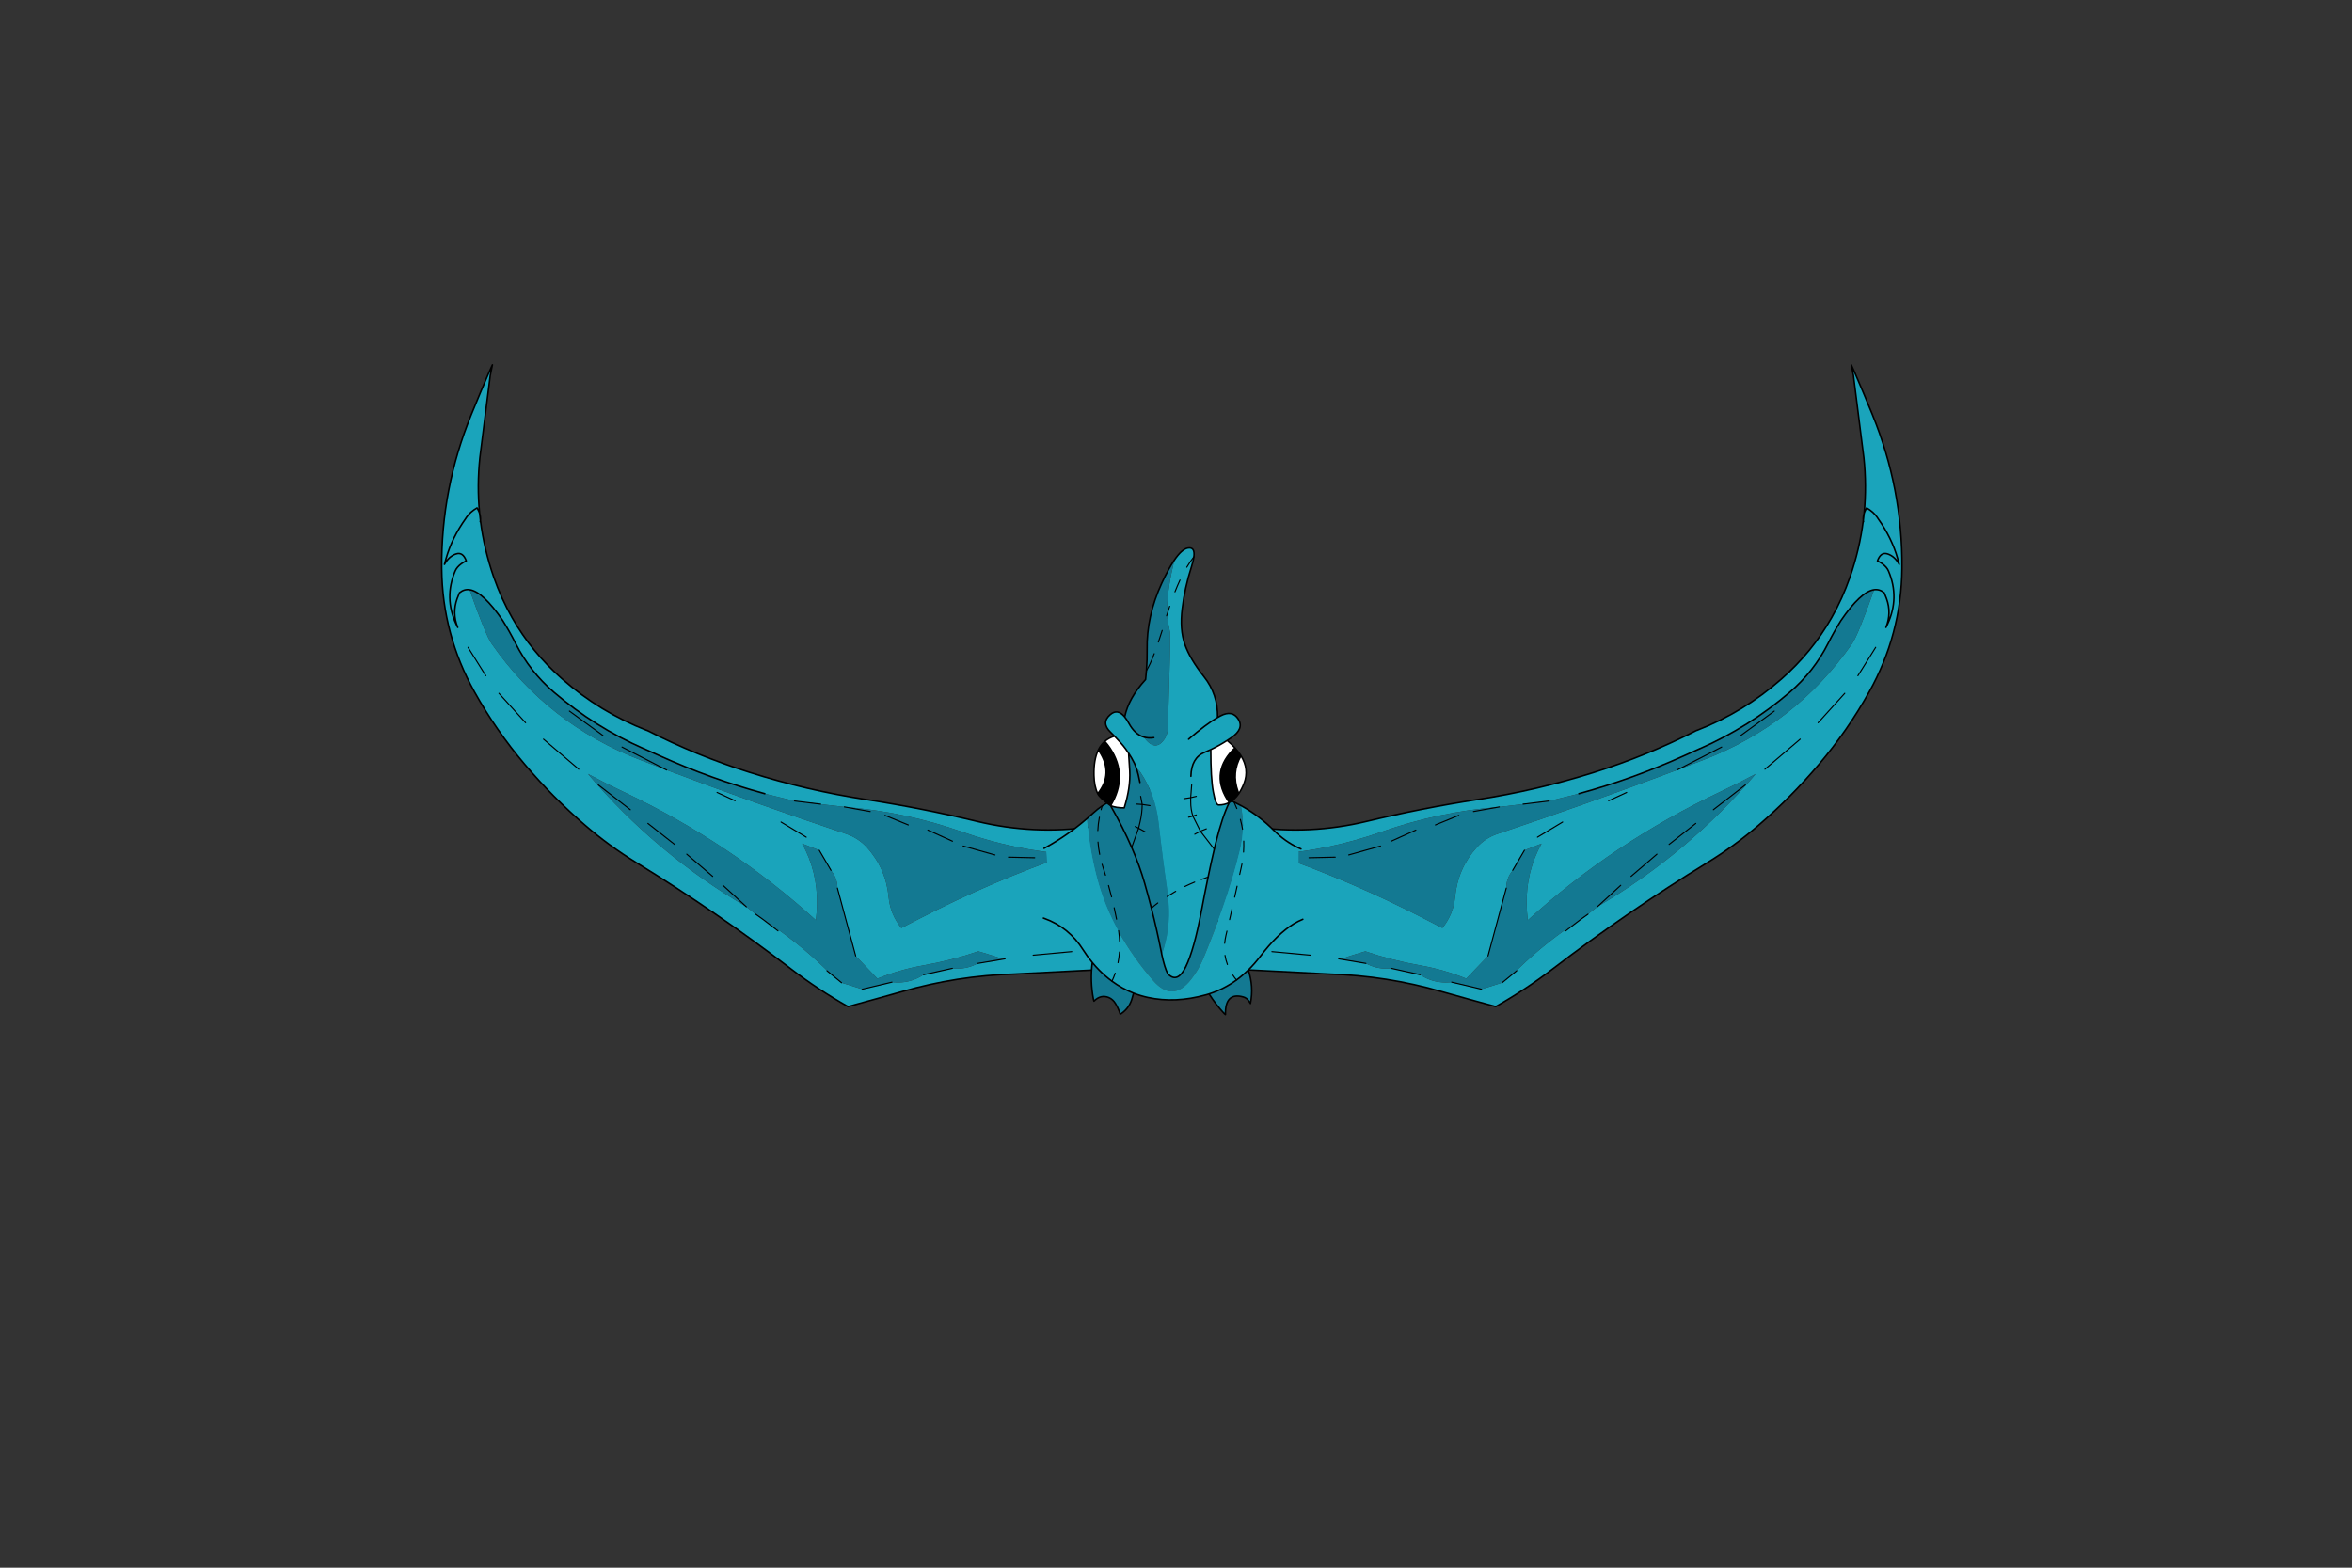 <?xml version="1.0" encoding="utf-8"?>
<!DOCTYPE svg PUBLIC "-//W3C//DTD SVG 1.1//EN" "http://www.w3.org/Graphics/SVG/1.1/DTD/svg11.dtd">
<svg version="1.1" xmlns="http://www.w3.org/2000/svg" xmlns:xlink="http://www.w3.org/1999/xlink" viewBox="0 0 30000 20000">

<rect x="0" y="0" width="30000" height="20000" fill="#333333" stroke="none"/>

<g enable-background="new">

<g>

<g>

<g transform="matrix(-0.49 0 0 0.49 15497 11206)">

<g>

<path fill-opacity="1.000" fill="#1AA4BB" d="M -17159 -7516 Q -16812 -7468 -16292 -6709 L -16292 -6708 Q -16118 -6431 -15960 -6118 Q -15591 -5386 -14963 -4847 Q -13898 -3936 -12612 -3371 L -12612 -3373 L -12214 -3194 Q -10882 -2590 -9473 -2205 L -8699 -2015 L -8020 -1933 L -7402 -1861 Q -5823 -1737 -4329 -1209 Q -2977 -733 -1548 -625 Q -3564 76 -5461 1056 L -5920 1292 Q -6207 937 -6250 490 Q -6322 -263 -6818 -808 Q -7039 -1051 -7351 -1157 Q -9700 -1942 -12026 -2820 Q -12362 -2947 -12698 -3076 Q -15112 -4003 -16584 -6108 Q -16741 -6332 -17159 -7516 Z M -14077 -2720 Q -13619 -2474 -13153 -2254 Q -10373 -937 -8143 1089 Q -8117 872 -8114 657 Q -8101 -180 -8501 -905 L -8501 -905 L -8056 -732 L -7750 -209 L -7716 -163 Q -7581 25 -7583 253 L -7107 2020 L -6542 2610 Q -5962 2374 -5347 2266 Q -4610 2136 -3914 1899 L -3687 1967 Q -3478 2029 -3272 2104 L -3928 2214 Q -4180 2350 -4467 2350 Q -4487 2350 -4507 2349 L -4591 2342 L -5339 2508 Q -5647 2711 -6008 2711 Q -6057 2711 -6107 2707 L -6162 2702 L -6936 2885 L -7475 2717 L -7854 2406 Q -7872 2380 -7893 2359 Q -8638 1634 -9526 1064 L -9711 932 L -9953 740 Q -12326 -656 -14077 -2720 Z M -16564 -13371 L -16645 -13193 Q -16886 -12635 -17115 -12072 Q -17902 -10146 -17884 -8072 Q -17877 -7207 -17659 -6395 Q -17447 -5602 -17034 -4861 Q -16471 -3851 -15720 -2966 Q -14996 -2111 -14147 -1380 Q -13520 -841 -12818 -410 Q -10736 868 -8799 2352 Q -8088 2896 -7308 3338 Q -6602 3147 -5901 2948 Q -4469 2536 -2981 2491 L -747 2377 Q -493 1925 -249 1468 Q 570 -65 -307 -1458 L -985 -1341 Q -1542 -1263 -2095 -1263 Q -3019 -1263 -3934 -1481 Q -5369 -1826 -6829 -2052 Q -8374 -2289 -9864 -2759 Q -11249 -3194 -12541 -3855 L -12543 -3852 Q -13766 -4328 -14749 -5194 Q -15544 -5893 -16051 -6787 Q -16333 -7282 -16527 -7837 Q -16783 -8570 -16876 -9321 L -16897 -9502 Q -16968 -10222 -16890 -10957 L -16620 -13094 L -16564 -13371 Z">

</path>

<path fill-opacity="1.000" fill="#137992" d="M -17159 -7516 Q -16741 -6332 -16584 -6108 Q -15112 -4003 -12698 -3076 Q -12362 -2947 -12026 -2820 Q -9700 -1942 -7351 -1157 Q -7039 -1051 -6818 -808 Q -6322 -263 -6250 490 Q -6207 937 -5920 1292 L -5461 1056 Q -3564 76 -1548 -625 Q -2977 -733 -4329 -1209 Q -5823 -1737 -7402 -1861 L -8020 -1933 L -8699 -2015 L -9473 -2205 Q -10882 -2590 -12214 -3194 L -12612 -3373 L -12612 -3371 Q -13898 -3936 -14963 -4847 Q -15591 -5386 -15960 -6118 Q -16118 -6431 -16292 -6708 L -16292 -6709 Q -16812 -7468 -17159 -7516 Z M -14077 -2720 Q -12326 -656 -9953 740 L -9711 932 L -9526 1064 Q -8638 1634 -7893 2359 Q -7872 2380 -7854 2406 L -7475 2717 L -6936 2885 L -6162 2702 L -6107 2707 Q -6057 2711 -6008 2711 Q -5646 2711 -5339 2508 L -4591 2342 L -4507 2349 Q -4487 2350 -4467 2350 Q -4179 2350 -3928 2214 L -3272 2104 Q -3478 2029 -3687 1967 L -3914 1899 Q -4610 2136 -5347 2266 Q -5962 2374 -6542 2610 L -7107 2020 L -7583 253 Q -7581 25 -7716 -163 L -7750 -209 L -8056 -732 L -8501 -905 L -8501 -905 Q -8101 -180 -8114 657 Q -8117 872 -8143 1089 Q -10373 -937 -13153 -2254 Q -13619 -2474 -14077 -2720 Z">

</path>

<path fill="none" stroke-opacity="1.000" stroke="rgb(0,0,0)" stroke-linejoin="round" stroke-linecap="round" stroke-width="28.572" d="M -10247 -2021 L -10716 -2237 M -8699 -2015 L -8020 -1933 M -12612 -3371 L -12612 -3373 M -11822 -885 L -12516 -1431 M -10830 -52 L -11505 -630 M -8395 -1073 L -9050 -1467 M -7750 -209 L -8056 -732 M -9953 740 L -10562 181 M -6729 -1741 L -7402 -1861 M -5738 -1391 L -6346 -1641 M -4309 -842 L -3482 -610 M -5229 -1258 L -4588 -968 M -3131 -552 L -2448 -537 M -1482 1907 L -2488 2000 M -7107 2020 L -7583 253 M -6162 2702 L -6936 2885 M -7475 2717 L -7854 2406 M -9526 1064 L -9129 1367 M -3272 2104 L -3928 2214 M -4591 2342 L -5339 2508 M -3219 2095 L -3272 2104 M -9711 932 L -9526 1064 M -16736 -5276 L -17199 -6015 M -14316 -2842 L -15234 -3625 M -12974 -1788 L -13807 -2433 M -15700 -4052 L -16394 -4818 M -13687 -3720 L -14559 -4355 M -12026 -2820 L -13190 -3419">

</path>

<path fill="none" stroke-opacity="1.000" stroke="rgb(0,0,0)" stroke-linejoin="round" stroke-linecap="round" stroke-width="40" d="M -12543 -3852 Q -13766 -4328 -14749 -5194 Q -15544 -5893 -16051 -6787 Q -16333 -7282 -16527 -7837 Q -16783 -8570 -16876 -9321 L -16881 -9286 M -12612 -3373 L -12214 -3194 Q -10882 -2590 -9473 -2205 M -17159 -7516 Q -17300 -7536 -17421 -7436 L -17481 -7285 Q -17617 -6909 -17467 -6535 L -17506 -6615 Q -17828 -7306 -17533 -8002 Q -17512 -8053 -17471 -8101 Q -17387 -8198 -17245 -8266 Q -17333 -8510 -17516 -8445 Q -17699 -8381 -17812 -8175 L -17770 -8329 Q -17617 -8868 -17260 -9368 L -17237 -9403 Q -17143 -9542 -16964 -9646 L -16939 -9601 Q -16912 -9552 -16897 -9502 Q -16968 -10222 -16890 -10957 L -16620 -13094 L -16564 -13371 L -16645 -13193 Q -16886 -12635 -17115 -12072 Q -17902 -10146 -17884 -8072 Q -17877 -7207 -17659 -6395 Q -17447 -5602 -17034 -4861 Q -16471 -3851 -15720 -2966 Q -14996 -2111 -14147 -1380 Q -13520 -841 -12818 -410 Q -10736 868 -8799 2352 Q -8088 2896 -7308 3338 Q -6602 3147 -5901 2948 Q -4469 2536 -2981 2491 L -747 2377 Q -493 1925 -249 1468 Q 570 -65 -307 -1458 L -985 -1341 Q -2471 -1132 -3934 -1481 Q -5369 -1826 -6829 -2052 Q -8374 -2289 -9864 -2759 Q -11249 -3194 -12541 -3855 M -16876 -9321 Q -16869 -9413 -16897 -9502 L -16876 -9321 Z M -17159 -7516 Q -16812 -7468 -16292 -6709 L -16292 -6708 Q -16118 -6431 -15960 -6118 Q -15591 -5386 -14963 -4847 Q -13898 -3936 -12612 -3371 M -16292 -6709 L -16292 -6708">

</path>

</g>

</g>

<g transform="matrix(0.49 0 0 0.49 14397 11206)">

<g>

<path fill-opacity="1.000" fill="#1AA4BB" d="M -17159 -7516 Q -16812 -7468 -16292 -6709 L -16292 -6708 Q -16118 -6431 -15960 -6118 Q -15591 -5386 -14963 -4847 Q -13898 -3936 -12612 -3371 L -12612 -3373 L -12214 -3194 Q -10882 -2590 -9473 -2205 L -8699 -2015 L -8020 -1933 L -7402 -1861 Q -5823 -1737 -4329 -1209 Q -2977 -733 -1548 -625 Q -3564 76 -5461 1056 L -5920 1292 Q -6207 937 -6250 490 Q -6322 -263 -6818 -808 Q -7039 -1051 -7351 -1157 Q -9700 -1942 -12026 -2820 Q -12362 -2947 -12698 -3076 Q -15112 -4003 -16584 -6108 Q -16741 -6332 -17159 -7516 Z M -14077 -2720 Q -13619 -2474 -13153 -2254 Q -10373 -937 -8143 1089 Q -8117 872 -8114 657 Q -8101 -180 -8501 -905 L -8501 -905 L -8056 -732 L -7750 -209 L -7716 -163 Q -7581 25 -7583 253 L -7107 2020 L -6542 2610 Q -5962 2374 -5347 2266 Q -4610 2136 -3914 1899 L -3687 1967 Q -3478 2029 -3272 2104 L -3928 2214 Q -4180 2350 -4467 2350 Q -4487 2350 -4507 2349 L -4591 2342 L -5339 2508 Q -5647 2711 -6008 2711 Q -6057 2711 -6107 2707 L -6162 2702 L -6936 2885 L -7475 2717 L -7854 2406 Q -7872 2380 -7893 2359 Q -8638 1634 -9526 1064 L -9711 932 L -9953 740 Q -12326 -656 -14077 -2720 Z M -16564 -13371 L -16645 -13193 Q -16886 -12635 -17115 -12072 Q -17902 -10146 -17884 -8072 Q -17877 -7207 -17659 -6395 Q -17447 -5602 -17034 -4861 Q -16471 -3851 -15720 -2966 Q -14996 -2111 -14147 -1380 Q -13520 -841 -12818 -410 Q -10736 868 -8799 2352 Q -8088 2896 -7308 3338 Q -6602 3147 -5901 2948 Q -4469 2536 -2981 2491 L -747 2377 Q -493 1925 -249 1468 Q 570 -65 -307 -1458 L -985 -1341 Q -1542 -1263 -2095 -1263 Q -3019 -1263 -3934 -1481 Q -5369 -1826 -6829 -2052 Q -8374 -2289 -9864 -2759 Q -11249 -3194 -12541 -3855 L -12543 -3852 Q -13766 -4328 -14749 -5194 Q -15544 -5893 -16051 -6787 Q -16333 -7282 -16527 -7837 Q -16783 -8570 -16876 -9321 L -16897 -9502 Q -16968 -10222 -16890 -10957 L -16620 -13094 L -16564 -13371 Z">

</path>

<path fill-opacity="1.000" fill="#137992" d="M -17159 -7516 Q -16741 -6332 -16584 -6108 Q -15112 -4003 -12698 -3076 Q -12362 -2947 -12026 -2820 Q -9700 -1942 -7351 -1157 Q -7039 -1051 -6818 -808 Q -6322 -263 -6250 490 Q -6207 937 -5920 1292 L -5461 1056 Q -3564 76 -1548 -625 Q -2977 -733 -4329 -1209 Q -5823 -1737 -7402 -1861 L -8020 -1933 L -8699 -2015 L -9473 -2205 Q -10882 -2590 -12214 -3194 L -12612 -3373 L -12612 -3371 Q -13898 -3936 -14963 -4847 Q -15591 -5386 -15960 -6118 Q -16118 -6431 -16292 -6708 L -16292 -6709 Q -16812 -7468 -17159 -7516 Z M -14077 -2720 Q -12326 -656 -9953 740 L -9711 932 L -9526 1064 Q -8638 1634 -7893 2359 Q -7872 2380 -7854 2406 L -7475 2717 L -6936 2885 L -6162 2702 L -6107 2707 Q -6057 2711 -6008 2711 Q -5646 2711 -5339 2508 L -4591 2342 L -4507 2349 Q -4487 2350 -4467 2350 Q -4179 2350 -3928 2214 L -3272 2104 Q -3478 2029 -3687 1967 L -3914 1899 Q -4610 2136 -5347 2266 Q -5962 2374 -6542 2610 L -7107 2020 L -7583 253 Q -7581 25 -7716 -163 L -7750 -209 L -8056 -732 L -8501 -905 L -8501 -905 Q -8101 -180 -8114 657 Q -8117 872 -8143 1089 Q -10373 -937 -13153 -2254 Q -13619 -2474 -14077 -2720 Z">

</path>

<path fill="none" stroke-opacity="1.000" stroke="rgb(0,0,0)" stroke-linejoin="round" stroke-linecap="round" stroke-width="28.572" d="M -10247 -2021 L -10716 -2237 M -8699 -2015 L -8020 -1933 M -12612 -3371 L -12612 -3373 M -11822 -885 L -12516 -1431 M -10830 -52 L -11505 -630 M -8395 -1073 L -9050 -1467 M -7750 -209 L -8056 -732 M -9953 740 L -10562 181 M -6729 -1741 L -7402 -1861 M -5738 -1391 L -6346 -1641 M -4309 -842 L -3482 -610 M -5229 -1258 L -4588 -968 M -3131 -552 L -2448 -537 M -1482 1907 L -2488 2000 M -7107 2020 L -7583 253 M -6162 2702 L -6936 2885 M -7475 2717 L -7854 2406 M -9526 1064 L -9129 1367 M -3272 2104 L -3928 2214 M -4591 2342 L -5339 2508 M -3219 2095 L -3272 2104 M -9711 932 L -9526 1064 M -16736 -5276 L -17199 -6015 M -14316 -2842 L -15234 -3625 M -12974 -1788 L -13807 -2433 M -15700 -4052 L -16394 -4818 M -13687 -3720 L -14559 -4355 M -12026 -2820 L -13190 -3419">

</path>

<path fill="none" stroke-opacity="1.000" stroke="rgb(0,0,0)" stroke-linejoin="round" stroke-linecap="round" stroke-width="40" d="M -12543 -3852 Q -13766 -4328 -14749 -5194 Q -15544 -5893 -16051 -6787 Q -16333 -7282 -16527 -7837 Q -16783 -8570 -16876 -9321 L -16881 -9286 M -12612 -3373 L -12214 -3194 Q -10882 -2590 -9473 -2205 M -17159 -7516 Q -17300 -7536 -17421 -7436 L -17481 -7285 Q -17617 -6909 -17467 -6535 L -17506 -6615 Q -17828 -7306 -17533 -8002 Q -17512 -8053 -17471 -8101 Q -17387 -8198 -17245 -8266 Q -17333 -8510 -17516 -8445 Q -17699 -8381 -17812 -8175 L -17770 -8329 Q -17617 -8868 -17260 -9368 L -17237 -9403 Q -17143 -9542 -16964 -9646 L -16939 -9601 Q -16912 -9552 -16897 -9502 Q -16968 -10222 -16890 -10957 L -16620 -13094 L -16564 -13371 L -16645 -13193 Q -16886 -12635 -17115 -12072 Q -17902 -10146 -17884 -8072 Q -17877 -7207 -17659 -6395 Q -17447 -5602 -17034 -4861 Q -16471 -3851 -15720 -2966 Q -14996 -2111 -14147 -1380 Q -13520 -841 -12818 -410 Q -10736 868 -8799 2352 Q -8088 2896 -7308 3338 Q -6602 3147 -5901 2948 Q -4469 2536 -2981 2491 L -747 2377 Q -493 1925 -249 1468 Q 570 -65 -307 -1458 L -985 -1341 Q -2471 -1132 -3934 -1481 Q -5369 -1826 -6829 -2052 Q -8374 -2289 -9864 -2759 Q -11249 -3194 -12541 -3855 M -16876 -9321 Q -16869 -9413 -16897 -9502 L -16876 -9321 Z M -17159 -7516 Q -16812 -7468 -16292 -6709 L -16292 -6708 Q -16118 -6431 -15960 -6118 Q -15591 -5386 -14963 -4847 Q -13898 -3936 -12612 -3371 M -16292 -6709 L -16292 -6708">

</path>

</g>

</g>

<g transform="matrix(0.49 0 0 0.49 14898 11383)">

<g>

<path fill-opacity="1.000" fill="#137992" d="M 29 -2731 Q 18 -2731 8 -2731 Q -776 -2726 -1474 -2386 Q -1599 -2325 -1713 -2248 Q -1836 -2166 -1946 -2064 L -2106 -1921 Q -2052 -1146 -1855 -395 Q -1659 357 -1282 1029 L -1276 1040 Q -894 1719 -385 2301 Q -138 2582 102 2582 Q 356 2582 602 2267 Q 800 2015 923 1716 Q 1200 1045 1441 361 Q 1694 -359 1875 -1101 Q 2015 -1677 1895 -2259 L 1717 -2350 Q 1597 -2408 1472 -2457 Q 775 -2731 29 -2731 Z M -1970 1830 Q -2032 2311 -1941 2784 L -1927 2835 Q -1807 2714 -1673 2714 Q -1610 2714 -1543 2741 Q -1434 2786 -1367 2898 Q -1289 3028 -1245 3172 L -1222 3164 Q -991 3009 -923 2720 L -896 2627 Q -1194 2510 -1458 2316 Q -1629 2191 -1785 2034 Q -1883 1935 -1970 1830 Z M 2090 2025 Q 1942 2169 1782 2285 Q 1453 2524 1069 2647 Q 1240 2920 1464 3159 L 1495 3185 Q 1485 2702 1801 2702 Q 1871 2702 1958 2726 Q 2051 2751 2109 2838 L 2146 2897 Q 2234 2453 2090 2025 Z">

</path>

<path fill-opacity="1.000" fill="#1AA4BB" d="M 1895 -2259 Q 2015 -1677 1875 -1101 Q 1694 -359 1441 361 Q 1200 1045 923 1716 Q 800 2015 602 2267 Q 356 2582 102 2582 Q -138 2582 -385 2301 Q -894 1719 -1276 1040 L -1282 1029 L -1282 1029 Q -1282 1029 -1282 1029 Q -1659 357 -1855 -395 Q -2052 -1146 -2106 -1921 Q -2608 -1486 -3180 -1169 L -3155 -914 Q -3093 -111 -3225 679 Q -2578 909 -2203 1509 Q -2097 1677 -1970 1830 Q -1883 1935 -1785 2034 Q -1629 2191 -1458 2316 Q -1194 2510 -896 2627 Q -717 2697 -525 2739 Q -231 2803 76 2803 Q 518 2803 988 2671 L 1069 2647 Q 1453 2524 1782 2285 Q 1942 2169 2090 2025 Q 2251 1867 2398 1675 Q 2848 1083 3270 825 Q 3289 538 3323 253 Q 3408 -449 3399 -1155 Q 3043 -1323 2763 -1604 Q 2369 -2000 1895 -2259 Z">

</path>

<path fill="none" stroke-opacity="1.000" stroke="rgb(0,0,0)" stroke-linejoin="round" stroke-linecap="round" stroke-width="28.572" d="M 1717 -2350 L 1791 -2180 M 1971 -1332 Q 1976 -1190 1966 -1045 M 1884 -1897 Q 1918 -1770 1940 -1642 M 1925 -736 L 1908 -655 L 1866 -464 M -1713 -2248 L -1742 -2149 M -1786 -1954 Q -1819 -1782 -1827 -1606 M -1282 1029 L -1286 1001 M -1716 -728 L -1689 -641 L -1627 -444 M -1822 -1307 Q -1811 -1148 -1779 -987 M -1401 404 L -1339 701 M -1263 1557 Q -1274 1698 -1301 1834 M -1282 1029 Q -1266 1153 -1260 1273 M -1458 2316 Q -1411 2213 -1374 2107 M 1782 2285 Q 1730 2222 1688 2157 M 1484 1644 Q 1503 1765 1546 1881 M 1534 1012 L 1508 1124 Q 1484 1229 1475 1330 M 1665 437 L 1603 712 M -1548 -175 L -1469 121 M 1798 -157 L 1735 128">

</path>

<path fill="none" stroke-opacity="1.000" stroke="rgb(0,0,0)" stroke-linejoin="round" stroke-linecap="round" stroke-width="40" d="M -2106 -1921 L -1946 -2064 Q -1836 -2166 -1713 -2248 Q -1599 -2325 -1474 -2386 Q -776 -2726 8 -2731 Q 765 -2735 1472 -2457 Q 1597 -2408 1717 -2350 L 1895 -2259 Q 2369 -2000 2763 -1604 Q 3043 -1323 3399 -1155 L 3461 -1127 M -3227 -1143 L -3180 -1169 Q -2608 -1486 -2106 -1921 M -3225 679 Q -2578 909 -2203 1509 Q -2097 1677 -1970 1830 Q -1883 1935 -1785 2034 Q -1629 2191 -1458 2316 M -1970 1830 Q -2032 2311 -1941 2784 L -1927 2835 Q -1750 2657 -1543 2741 Q -1434 2786 -1367 2898 Q -1289 3028 -1245 3172 L -1222 3164 Q -991 3009 -923 2720 L -896 2627 Q -1194 2510 -1458 2316 M -896 2627 Q -717 2697 -525 2739 Q 190 2895 988 2671 L 1069 2647 Q 1453 2524 1782 2285 M -3243 673 L -3225 679 M 3270 825 Q 3391 751 3509 704 M 3270 825 Q 2848 1083 2398 1675 Q 2251 1867 2090 2025 Q 2234 2453 2146 2897 L 2109 2838 Q 2051 2751 1958 2726 Q 1483 2595 1495 3185 L 1464 3159 Q 1240 2920 1069 2647 M 2090 2025 Q 1942 2169 1782 2285">

</path>

</g>

</g>

<g transform="matrix(0.49 0 0 0.49 14924 10751)">

<g>

<path fill-opacity="1.000" fill="rgb(255,255,255)" d="M 1846 -2265 Q 1594 -1822 1766 -1340 L 1789 -1278 Q 1866 -1391 1927 -1548 Q 2065 -1910 1846 -2265 Z M -1867 -2415 Q -1989 -2164 -1980 -1756 Q -1974 -1468 -1882 -1277 Q -1464 -1800 -1840 -2376 L -1867 -2415 Z M 1486 -2662 Q 1274 -2526 1060 -2424 Q 1059 -1679 1125 -1323 Q 1187 -982 1265 -982 Q 1268 -982 1272 -983 Q 1419 -983 1540 -1046 Q 1036 -1775 1617 -2398 L 1691 -2468 Q 1602 -2565 1486 -2662 Z M -1445 -2774 Q -1592 -2731 -1698 -2638 Q -1621 -2553 -1561 -2462 Q -1084 -1737 -1547 -964 Q -1399 -907 -1199 -907 Q -1196 -907 -1192 -907 Q -1026 -1438 -1049 -1865 L -1078 -2331 L -1159 -2447 Q -1267 -2593 -1445 -2774 Z">

</path>

<path fill-opacity="1.000" fill="rgb(0,0,0)" d="M 1691 -2468 L 1617 -2398 Q 1036 -1775 1540 -1046 Q 1681 -1120 1789 -1278 L 1766 -1340 Q 1594 -1822 1846 -2265 Q 1783 -2367 1691 -2468 Z M -1707 -2640 Q -1720 -2640 -1720 -2619 Q -1809 -2535 -1867 -2415 L -1840 -2376 Q -1464 -1800 -1882 -1277 Q -1829 -1166 -1547 -964 Q -1084 -1737 -1561 -2462 Q -1621 -2553 -1698 -2638 Q -1703 -2640 -1707 -2640 Z">

</path>

<path fill-opacity="1.000" fill="#1AA4BB" d="M 504 -7676 Q 483 -7676 458 -7671 Q 303 -7640 110 -7355 L 72 -7174 Q -76 -6553 -85 -5921 L 0 -5471 Q 3 -5139 -5 -4807 L -56 -2987 Q -61 -2830 -133 -2715 Q -250 -2532 -380 -2532 Q -523 -2532 -684 -2751 Q -916 -2822 -1072 -3110 Q -1126 -3209 -1180 -3275 Q -1287 -3405 -1396 -3405 Q -1476 -3405 -1556 -3335 Q -1802 -3122 -1549 -2878 L -1445 -2774 Q -1267 -2593 -1159 -2447 L -1078 -2331 Q -994 -2203 -931 -2074 Q -902 -2013 -876 -1937 Q -812 -1895 -770 -1832 Q -381 -1250 -299 -528 Q -190 432 -51 1385 L -39 1575 Q 14 2265 -215 2911 Q -141 3258 -60 3411 Q 33 3510 122 3510 Q 271 3510 409 3232 Q 627 2788 824 1738 Q 910 1280 991 893 Q 1073 494 1151 169 L 1190 6 Q 1359 -676 1540 -1046 L 1540 -1046 Q 1419 -983 1272 -983 Q 1269 -982 1265 -982 Q 1187 -982 1125 -1323 Q 1059 -1679 1060 -2424 Q 1274 -2526 1486 -2662 L 1592 -2732 Q 1934 -2967 1778 -3216 Q 1683 -3366 1533 -3366 Q 1434 -3366 1310 -3301 L 1238 -3261 Q 1248 -3865 882 -4325 Q 516 -4786 384 -5169 Q 251 -5552 317 -6094 Q 382 -6637 557 -7181 Q 608 -7338 621 -7445 L 621 -7445 Q 621 -7445 621 -7445 Q 649 -7676 504 -7676 Z">

</path>

<path fill-opacity="1.000" fill="#137992" d="M 110 -7355 Q -41 -7133 -216 -6756 Q -614 -5896 -597 -5023 Q -592 -4788 -615 -4480 L -636 -4249 Q -1078 -3769 -1180 -3275 Q -1126 -3209 -1072 -3110 Q -916 -2822 -684 -2751 Q -524 -2532 -380 -2532 Q -249 -2532 -133 -2715 Q -61 -2830 -56 -2987 L -5 -4807 Q 3 -5139 0 -5471 L -85 -5921 Q -76 -6553 72 -7174 L 110 -7355 Z M -1078 -2331 L -1049 -1865 Q -1026 -1438 -1192 -907 Q -1195 -907 -1199 -907 Q -1399 -907 -1547 -964 L -1547 -964 Q -1224 -399 -998 123 Q -787 610 -660 1058 Q -566 1388 -485 1706 Q -339 2281 -234 2814 L -215 2911 Q 14 2265 -39 1575 L -51 1385 Q -190 432 -299 -528 Q -381 -1250 -770 -1832 Q -812 -1895 -876 -1937 L -876 -1937 Q -876 -1937 -876 -1937 Q -902 -2013 -931 -2074 Q -994 -2203 -1078 -2331 Z">

</path>

<path fill="none" stroke-opacity="1.000" stroke="rgb(0,0,0)" stroke-linejoin="round" stroke-linecap="round" stroke-width="40" d="M 621 -7445 Q 653 -7710 458 -7671 Q 303 -7640 110 -7355 M 621 -7445 Q 608 -7338 557 -7181 Q 382 -6637 317 -6094 Q 251 -5552 384 -5169 Q 516 -4786 882 -4325 Q 1248 -3865 1238 -3261 L 1310 -3301 Q 1621 -3465 1778 -3216 Q 1934 -2967 1592 -2732 L 1486 -2662 Q 1602 -2565 1691 -2468 Q 1783 -2367 1846 -2265 Q 2065 -1910 1927 -1548 Q 1866 -1391 1789 -1278 Q 1681 -1120 1540 -1046 Q 1359 -676 1190 6 L 1151 169 Q 1073 494 991 893 Q 910 1280 824 1738 Q 627 2788 409 3232 Q 190 3675 -60 3411 Q -141 3258 -215 2911 L -234 2814 Q -339 2281 -485 1706 Q -566 1388 -660 1058 Q -787 610 -998 123 Q -1224 -399 -1547 -964 Q -1829 -1166 -1882 -1277 Q -1974 -1468 -1980 -1756 Q -1989 -2164 -1867 -2415 Q -1809 -2535 -1720 -2619 M -1698 -2638 Q -1592 -2731 -1445 -2774 L -1549 -2878 Q -1802 -3122 -1556 -3335 Q -1366 -3501 -1180 -3275 Q -1078 -3769 -636 -4249 L -615 -4480 Q -592 -4788 -597 -5023 Q -614 -5896 -216 -6756 Q -41 -7133 110 -7355 M 1486 -2662 Q 1274 -2526 1060 -2424 Q 1059 -1679 1125 -1323 Q 1190 -968 1272 -983 Q 1419 -983 1540 -1046 Q 1036 -1775 1617 -2398 L 1691 -2468 M 1060 -2424 L 901 -2354 Q 553 -2211 543 -1730 M 483 -2695 Q 941 -3089 1238 -3261 M 1846 -2265 Q 1594 -1822 1766 -1340 L 1789 -1278 M -684 -2751 Q -916 -2822 -1072 -3110 Q -1126 -3209 -1180 -3275 M -1445 -2774 Q -1267 -2593 -1159 -2447 L -1078 -2331 Q -994 -2203 -931 -2074 Q -902 -2013 -876 -1937 M -422 -2735 Q -563 -2714 -684 -2751 M -1882 -1277 Q -1464 -1800 -1840 -2376 L -1867 -2415 M -1720 -2619 L -1698 -2638 Q -1621 -2553 -1561 -2462 Q -1084 -1737 -1547 -964 Q -1396 -906 -1192 -907 Q -1026 -1438 -1049 -1865 L -1078 -2331 M -876 -1937 Q -823 -1783 -784 -1569">

</path>

<path fill="none" stroke-opacity="1.000" stroke="rgb(0,0,0)" stroke-linejoin="round" stroke-linecap="round" stroke-width="28.572" d="M 436 -7173 Q 526 -7324 621 -7445 M -85 -5921 L -9 -6156 M 128 -6532 Q 192 -6694 259 -6838 M 683 -1207 L 537 -1173 L 538 -1066 Q 536 -877 594 -693 L 683 -724 M 362 -1146 L 537 -1173 L 563 -1509 M 1151 169 L 790 -300 L 643 -221 M 594 -693 L 790 -300 L 945 -362 M 482 -664 L 594 -693 M 813 958 Q 901 924 991 893 M 387 1139 Q 512 1078 641 1025 M -51 1385 Q 33 1331 120 1281 L 147 1266 M -303 -5224 L -204 -5527 M -89 -5906 L -85 -5921 M -615 -4480 Q -527 -4618 -411 -4921 M -765 -1207 L -725 -997 L -523 -966 M -998 123 L -819 -378 L -906 -422 M -819 -378 L -780 -542 Q -727 -764 -725 -997 L -865 -1006 M -819 -378 L -644 -282 M -485 1706 Q -406 1633 -319 1569 M -76 1401 L -51 1385">

</path>

</g>

</g>

</g>

</g>

</g>

</svg>
